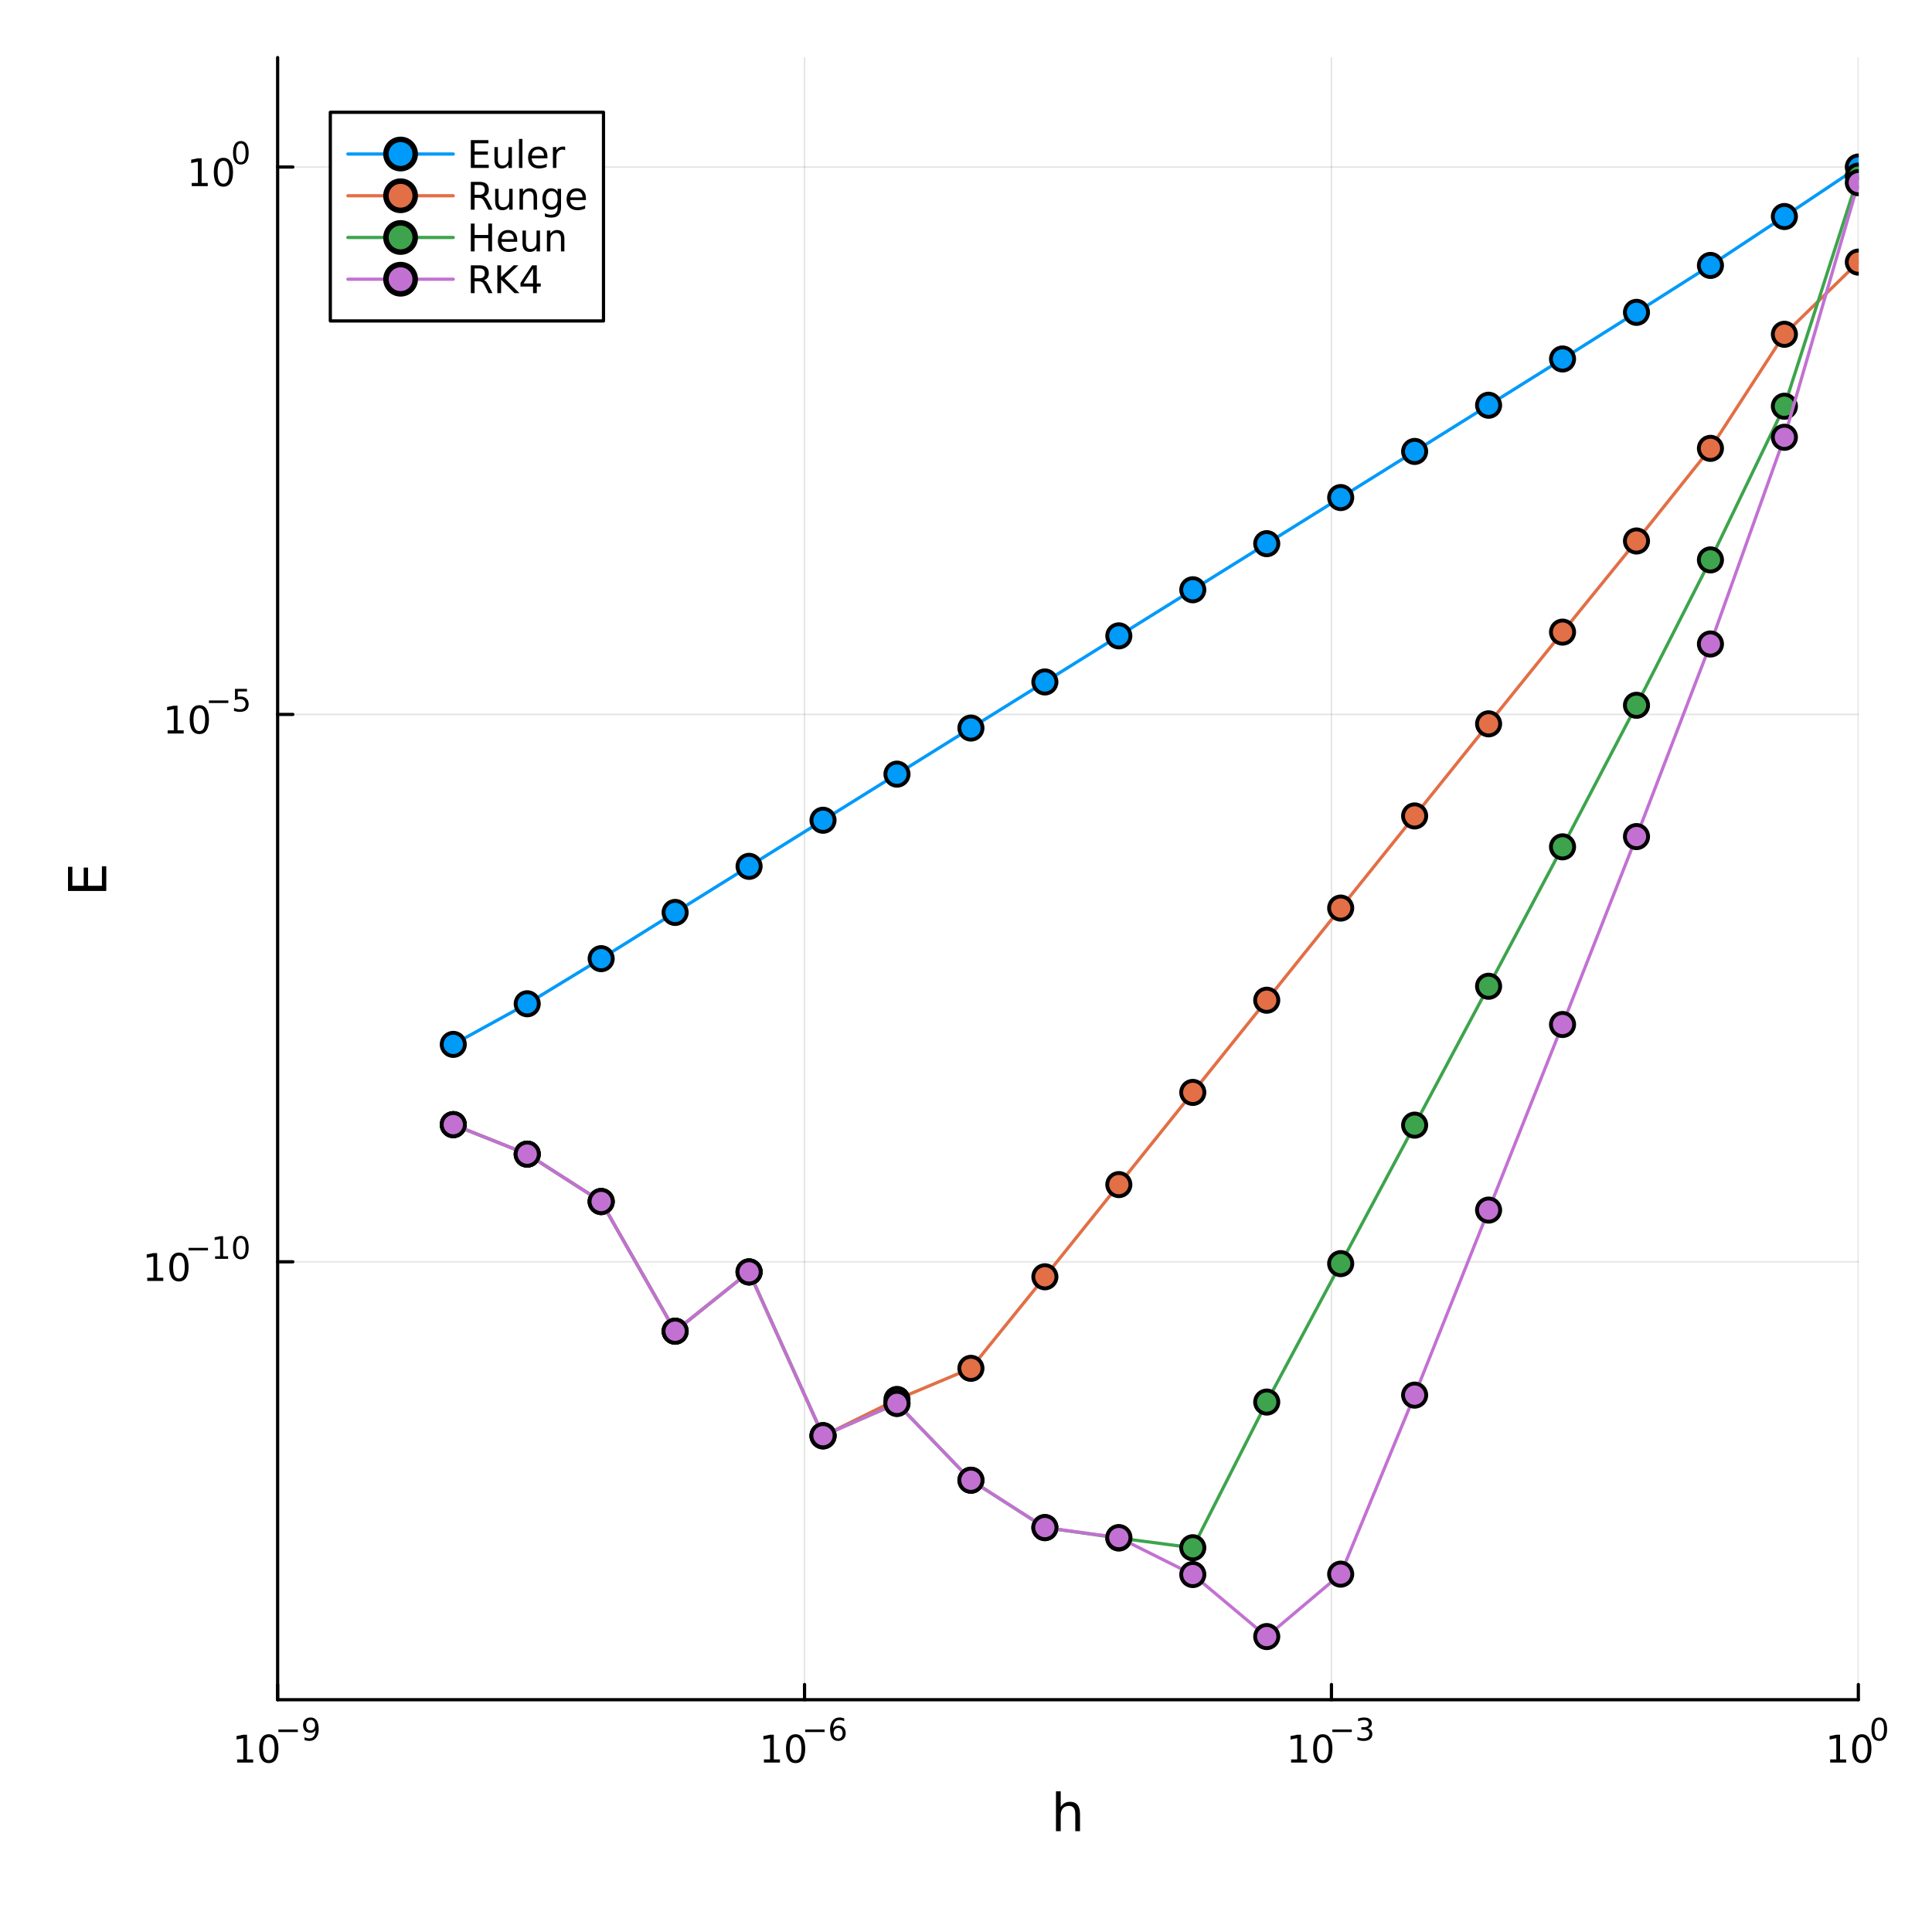 <?xml version="1.0" encoding="utf-8"?>
<svg xmlns="http://www.w3.org/2000/svg" xmlns:xlink="http://www.w3.org/1999/xlink" width="600" height="600" viewBox="0 0 2400 2400">
<rect x="0" y="0" width="2400" height="2400" fill="#333333" stroke="none"/>
<defs>
  <clipPath id="clip570">
    <rect x="0" y="0" width="2400" height="2400"/>
  </clipPath>
</defs>
<path clip-path="url(#clip570)" d="M0 2400 L2400 2400 L2400 0 L0 0  Z" fill="#ffffff" fill-rule="evenodd" fill-opacity="1"/>
<defs>
  <clipPath id="clip571">
    <rect x="480" y="239" width="1681" height="1681"/>
  </clipPath>
</defs>
<path clip-path="url(#clip570)" d="M344.887 2111.46 L2308.5 2111.46 L2308.5 71.496 L344.887 71.496  Z" fill="#ffffff" fill-rule="evenodd" fill-opacity="1"/>
<defs>
  <clipPath id="clip572">
    <rect x="344" y="71" width="1965" height="2041"/>
  </clipPath>
</defs>
<polyline clip-path="url(#clip572)" style="stroke:#000000; stroke-linecap:round; stroke-linejoin:round; stroke-width:2; stroke-opacity:0.1; fill:none" points="344.887,2111.46 344.887,71.496 "/>
<polyline clip-path="url(#clip572)" style="stroke:#000000; stroke-linecap:round; stroke-linejoin:round; stroke-width:2; stroke-opacity:0.1; fill:none" points="999.426,2111.46 999.426,71.496 "/>
<polyline clip-path="url(#clip572)" style="stroke:#000000; stroke-linecap:round; stroke-linejoin:round; stroke-width:2; stroke-opacity:0.1; fill:none" points="1653.97,2111.46 1653.97,71.496 "/>
<polyline clip-path="url(#clip572)" style="stroke:#000000; stroke-linecap:round; stroke-linejoin:round; stroke-width:2; stroke-opacity:0.1; fill:none" points="2308.5,2111.46 2308.5,71.496 "/>
<polyline clip-path="url(#clip572)" style="stroke:#000000; stroke-linecap:round; stroke-linejoin:round; stroke-width:2; stroke-opacity:0.1; fill:none" points="344.887,1567.47 2308.5,1567.47 "/>
<polyline clip-path="url(#clip572)" style="stroke:#000000; stroke-linecap:round; stroke-linejoin:round; stroke-width:2; stroke-opacity:0.1; fill:none" points="344.887,887.483 2308.5,887.483 "/>
<polyline clip-path="url(#clip572)" style="stroke:#000000; stroke-linecap:round; stroke-linejoin:round; stroke-width:2; stroke-opacity:0.1; fill:none" points="344.887,207.494 2308.5,207.494 "/>
<polyline clip-path="url(#clip570)" style="stroke:#000000; stroke-linecap:round; stroke-linejoin:round; stroke-width:4; stroke-opacity:1; fill:none" points="344.887,2111.46 2308.5,2111.46 "/>
<polyline clip-path="url(#clip570)" style="stroke:#000000; stroke-linecap:round; stroke-linejoin:round; stroke-width:4; stroke-opacity:1; fill:none" points="344.887,2111.46 344.887,2092.57 "/>
<polyline clip-path="url(#clip570)" style="stroke:#000000; stroke-linecap:round; stroke-linejoin:round; stroke-width:4; stroke-opacity:1; fill:none" points="999.426,2111.46 999.426,2092.57 "/>
<polyline clip-path="url(#clip570)" style="stroke:#000000; stroke-linecap:round; stroke-linejoin:round; stroke-width:4; stroke-opacity:1; fill:none" points="1653.97,2111.46 1653.97,2092.57 "/>
<polyline clip-path="url(#clip570)" style="stroke:#000000; stroke-linecap:round; stroke-linejoin:round; stroke-width:4; stroke-opacity:1; fill:none" points="2308.5,2111.46 2308.5,2092.57 "/>
<path clip-path="url(#clip570)" d="M294.58 2185.59 L302.218 2185.59 L302.218 2159.22 L293.908 2160.89 L293.908 2156.63 L302.172 2154.96 L306.848 2154.96 L306.848 2185.59 L314.487 2185.59 L314.487 2189.52 L294.58 2189.52 L294.58 2185.59 Z" fill="#000000" fill-rule="nonzero" fill-opacity="1" /><path clip-path="url(#clip570)" d="M333.931 2158.04 Q330.32 2158.04 328.491 2161.61 Q326.686 2165.15 326.686 2172.28 Q326.686 2179.38 328.491 2182.95 Q330.32 2186.49 333.931 2186.49 Q337.565 2186.49 339.371 2182.95 Q341.2 2179.38 341.2 2172.28 Q341.2 2165.15 339.371 2161.61 Q337.565 2158.04 333.931 2158.04 M333.931 2154.34 Q339.741 2154.34 342.797 2158.94 Q345.876 2163.53 345.876 2172.28 Q345.876 2181 342.797 2185.61 Q339.741 2190.19 333.931 2190.19 Q328.121 2190.19 325.042 2185.61 Q321.987 2181 321.987 2172.28 Q321.987 2163.53 325.042 2158.94 Q328.121 2154.34 333.931 2154.34 Z" fill="#000000" fill-rule="nonzero" fill-opacity="1" /><path clip-path="url(#clip570)" d="M345.876 2148.44 L369.987 2148.44 L369.987 2151.64 L345.876 2151.64 L345.876 2148.44 Z" fill="#000000" fill-rule="nonzero" fill-opacity="1" /><path clip-path="url(#clip570)" d="M378.3 2161.53 L378.3 2158.07 Q379.73 2158.75 381.197 2159.1 Q382.664 2159.46 384.074 2159.46 Q387.836 2159.46 389.811 2156.94 Q391.804 2154.4 392.086 2149.25 Q390.995 2150.87 389.322 2151.73 Q387.648 2152.6 385.616 2152.6 Q381.403 2152.6 378.94 2150.06 Q376.495 2147.5 376.495 2143.08 Q376.495 2138.75 379.053 2136.14 Q381.61 2133.52 385.861 2133.52 Q390.732 2133.52 393.29 2137.27 Q395.867 2140.99 395.867 2148.1 Q395.867 2154.74 392.707 2158.71 Q389.566 2162.66 384.243 2162.66 Q382.814 2162.66 381.347 2162.38 Q379.88 2162.09 378.3 2161.53 M385.861 2149.62 Q388.419 2149.62 389.905 2147.88 Q391.409 2146.13 391.409 2143.08 Q391.409 2140.05 389.905 2138.3 Q388.419 2136.53 385.861 2136.53 Q383.303 2136.53 381.798 2138.3 Q380.313 2140.05 380.313 2143.08 Q380.313 2146.13 381.798 2147.88 Q383.303 2149.62 385.861 2149.62 Z" fill="#000000" fill-rule="nonzero" fill-opacity="1" /><path clip-path="url(#clip570)" d="M948.977 2185.59 L956.616 2185.59 L956.616 2159.22 L948.306 2160.89 L948.306 2156.63 L956.57 2154.96 L961.246 2154.96 L961.246 2185.59 L968.885 2185.59 L968.885 2189.52 L948.977 2189.52 L948.977 2185.59 Z" fill="#000000" fill-rule="nonzero" fill-opacity="1" /><path clip-path="url(#clip570)" d="M988.329 2158.04 Q984.718 2158.04 982.889 2161.61 Q981.084 2165.15 981.084 2172.28 Q981.084 2179.38 982.889 2182.95 Q984.718 2186.49 988.329 2186.49 Q991.963 2186.49 993.769 2182.95 Q995.597 2179.38 995.597 2172.28 Q995.597 2165.15 993.769 2161.61 Q991.963 2158.04 988.329 2158.04 M988.329 2154.34 Q994.139 2154.34 997.195 2158.94 Q1000.27 2163.53 1000.27 2172.28 Q1000.27 2181 997.195 2185.61 Q994.139 2190.19 988.329 2190.19 Q982.519 2190.19 979.44 2185.61 Q976.385 2181 976.385 2172.28 Q976.385 2163.53 979.44 2158.94 Q982.519 2154.34 988.329 2154.34 Z" fill="#000000" fill-rule="nonzero" fill-opacity="1" /><path clip-path="url(#clip570)" d="M1000.27 2148.44 L1024.38 2148.44 L1024.38 2151.64 L1000.27 2151.64 L1000.27 2148.44 Z" fill="#000000" fill-rule="nonzero" fill-opacity="1" /><path clip-path="url(#clip570)" d="M1041.18 2146.56 Q1038.62 2146.56 1037.12 2148.31 Q1035.63 2150.06 1035.63 2153.1 Q1035.63 2156.13 1037.12 2157.9 Q1038.62 2159.65 1041.18 2159.65 Q1043.74 2159.65 1045.22 2157.9 Q1046.73 2156.13 1046.73 2153.1 Q1046.73 2150.06 1045.22 2148.31 Q1043.74 2146.56 1041.18 2146.56 M1048.72 2134.65 L1048.72 2138.11 Q1047.29 2137.44 1045.83 2137.08 Q1044.38 2136.72 1042.95 2136.72 Q1039.19 2136.72 1037.19 2139.26 Q1035.22 2141.8 1034.94 2146.93 Q1036.05 2145.3 1037.72 2144.43 Q1039.39 2143.55 1041.41 2143.55 Q1045.64 2143.55 1048.08 2146.13 Q1050.55 2148.68 1050.55 2153.1 Q1050.55 2157.43 1047.99 2160.04 Q1045.43 2162.66 1041.18 2162.66 Q1036.31 2162.66 1033.73 2158.93 Q1031.16 2155.19 1031.16 2148.1 Q1031.16 2141.44 1034.32 2137.49 Q1037.48 2133.52 1042.8 2133.52 Q1044.23 2133.52 1045.68 2133.81 Q1047.14 2134.09 1048.72 2134.65 Z" fill="#000000" fill-rule="nonzero" fill-opacity="1" /><path clip-path="url(#clip570)" d="M1603.85 2185.59 L1611.48 2185.59 L1611.48 2159.22 L1603.17 2160.89 L1603.17 2156.63 L1611.44 2154.96 L1616.11 2154.96 L1616.11 2185.59 L1623.75 2185.59 L1623.75 2189.52 L1603.85 2189.52 L1603.85 2185.59 Z" fill="#000000" fill-rule="nonzero" fill-opacity="1" /><path clip-path="url(#clip570)" d="M1643.2 2158.04 Q1639.59 2158.04 1637.76 2161.61 Q1635.95 2165.15 1635.95 2172.28 Q1635.95 2179.38 1637.76 2182.95 Q1639.59 2186.49 1643.2 2186.49 Q1646.83 2186.49 1648.64 2182.95 Q1650.47 2179.38 1650.47 2172.28 Q1650.47 2165.15 1648.64 2161.61 Q1646.83 2158.04 1643.2 2158.04 M1643.2 2154.34 Q1649.01 2154.34 1652.06 2158.94 Q1655.14 2163.53 1655.14 2172.28 Q1655.14 2181 1652.06 2185.61 Q1649.01 2190.19 1643.2 2190.19 Q1637.39 2190.19 1634.31 2185.61 Q1631.25 2181 1631.25 2172.28 Q1631.25 2163.53 1634.31 2158.94 Q1637.39 2154.34 1643.2 2154.34 Z" fill="#000000" fill-rule="nonzero" fill-opacity="1" /><path clip-path="url(#clip570)" d="M1655.14 2148.44 L1679.25 2148.44 L1679.25 2151.64 L1655.14 2151.64 L1655.14 2148.44 Z" fill="#000000" fill-rule="nonzero" fill-opacity="1" /><path clip-path="url(#clip570)" d="M1698.96 2146.97 Q1701.69 2147.56 1703.21 2149.4 Q1704.76 2151.24 1704.76 2153.95 Q1704.76 2158.11 1701.9 2160.38 Q1699.04 2162.66 1693.77 2162.66 Q1692 2162.66 1690.12 2162.3 Q1688.26 2161.96 1686.27 2161.27 L1686.27 2157.6 Q1687.85 2158.52 1689.73 2158.99 Q1691.61 2159.46 1693.66 2159.46 Q1697.23 2159.46 1699.1 2158.05 Q1700.98 2156.64 1700.98 2153.95 Q1700.98 2151.47 1699.23 2150.08 Q1697.5 2148.67 1694.39 2148.67 L1691.12 2148.67 L1691.12 2145.54 L1694.54 2145.54 Q1697.35 2145.54 1698.83 2144.43 Q1700.32 2143.3 1700.32 2141.2 Q1700.32 2139.04 1698.78 2137.89 Q1697.25 2136.72 1694.39 2136.72 Q1692.83 2136.72 1691.05 2137.06 Q1689.26 2137.4 1687.11 2138.11 L1687.11 2134.73 Q1689.28 2134.13 1691.16 2133.83 Q1693.06 2133.52 1694.73 2133.52 Q1699.06 2133.52 1701.58 2135.5 Q1704.1 2137.46 1704.1 2140.8 Q1704.1 2143.14 1702.76 2144.75 Q1701.43 2146.35 1698.96 2146.97 Z" fill="#000000" fill-rule="nonzero" fill-opacity="1" /><path clip-path="url(#clip570)" d="M2273.49 2185.59 L2281.13 2185.59 L2281.13 2159.22 L2272.82 2160.89 L2272.82 2156.63 L2281.08 2154.96 L2285.76 2154.96 L2285.76 2185.59 L2293.39 2185.59 L2293.39 2189.52 L2273.49 2189.52 L2273.49 2185.59 Z" fill="#000000" fill-rule="nonzero" fill-opacity="1" /><path clip-path="url(#clip570)" d="M2312.84 2158.04 Q2309.23 2158.04 2307.4 2161.61 Q2305.59 2165.15 2305.59 2172.28 Q2305.59 2179.38 2307.4 2182.95 Q2309.23 2186.49 2312.84 2186.49 Q2316.47 2186.49 2318.28 2182.95 Q2320.11 2179.38 2320.11 2172.28 Q2320.11 2165.15 2318.28 2161.61 Q2316.47 2158.04 2312.84 2158.04 M2312.84 2154.34 Q2318.65 2154.34 2321.7 2158.94 Q2324.78 2163.53 2324.78 2172.28 Q2324.78 2181 2321.7 2185.61 Q2318.65 2190.19 2312.84 2190.19 Q2307.03 2190.19 2303.95 2185.61 Q2300.89 2181 2300.89 2172.28 Q2300.89 2163.53 2303.95 2158.94 Q2307.03 2154.34 2312.84 2154.34 Z" fill="#000000" fill-rule="nonzero" fill-opacity="1" /><path clip-path="url(#clip570)" d="M2334.49 2136.53 Q2331.55 2136.53 2330.07 2139.43 Q2328.6 2142.31 2328.6 2148.1 Q2328.6 2153.87 2330.07 2156.77 Q2331.55 2159.65 2334.49 2159.65 Q2337.44 2159.65 2338.91 2156.77 Q2340.39 2153.87 2340.39 2148.1 Q2340.39 2142.31 2338.91 2139.43 Q2337.44 2136.53 2334.49 2136.53 M2334.49 2133.52 Q2339.21 2133.52 2341.69 2137.27 Q2344.19 2140.99 2344.19 2148.1 Q2344.19 2155.19 2341.69 2158.93 Q2339.21 2162.66 2334.49 2162.66 Q2329.77 2162.66 2327.27 2158.93 Q2324.78 2155.19 2324.78 2148.1 Q2324.78 2140.99 2327.27 2137.27 Q2329.77 2133.52 2334.49 2133.52 Z" fill="#000000" fill-rule="nonzero" fill-opacity="1" /><path clip-path="url(#clip570)" d="M1341.62 2253.24 L1341.62 2274.75 L1335.77 2274.75 L1335.77 2253.43 Q1335.77 2248.37 1333.79 2245.85 Q1331.82 2243.34 1327.87 2243.34 Q1323.13 2243.34 1320.39 2246.36 Q1317.66 2249.38 1317.66 2254.6 L1317.66 2274.75 L1311.77 2274.75 L1311.77 2225.23 L1317.66 2225.23 L1317.66 2244.64 Q1319.76 2241.43 1322.59 2239.84 Q1325.45 2238.24 1329.18 2238.24 Q1335.32 2238.24 1338.47 2242.06 Q1341.62 2245.85 1341.62 2253.24 Z" fill="#000000" fill-rule="nonzero" fill-opacity="1" /><polyline clip-path="url(#clip570)" style="stroke:#000000; stroke-linecap:round; stroke-linejoin:round; stroke-width:4; stroke-opacity:1; fill:none" points="344.887,2111.46 344.887,71.496 "/>
<polyline clip-path="url(#clip570)" style="stroke:#000000; stroke-linecap:round; stroke-linejoin:round; stroke-width:4; stroke-opacity:1; fill:none" points="344.887,1567.47 363.785,1567.47 "/>
<polyline clip-path="url(#clip570)" style="stroke:#000000; stroke-linecap:round; stroke-linejoin:round; stroke-width:4; stroke-opacity:1; fill:none" points="344.887,887.483 363.785,887.483 "/>
<polyline clip-path="url(#clip570)" style="stroke:#000000; stroke-linecap:round; stroke-linejoin:round; stroke-width:4; stroke-opacity:1; fill:none" points="344.887,207.494 363.785,207.494 "/>
<path clip-path="url(#clip570)" d="M182.943 1587.26 L190.582 1587.26 L190.582 1560.9 L182.272 1562.57 L182.272 1558.31 L190.536 1556.64 L195.212 1556.64 L195.212 1587.26 L202.851 1587.26 L202.851 1591.2 L182.943 1591.2 L182.943 1587.26 Z" fill="#000000" fill-rule="nonzero" fill-opacity="1" /><path clip-path="url(#clip570)" d="M222.295 1559.72 Q218.684 1559.72 216.855 1563.28 Q215.05 1566.82 215.05 1573.95 Q215.05 1581.06 216.855 1584.63 Q218.684 1588.17 222.295 1588.17 Q225.929 1588.17 227.735 1584.63 Q229.564 1581.06 229.564 1573.95 Q229.564 1566.82 227.735 1563.28 Q225.929 1559.72 222.295 1559.72 M222.295 1556.01 Q228.105 1556.01 231.161 1560.62 Q234.239 1565.2 234.239 1573.95 Q234.239 1582.68 231.161 1587.29 Q228.105 1591.87 222.295 1591.87 Q216.485 1591.87 213.406 1587.29 Q210.351 1582.68 210.351 1573.95 Q210.351 1565.2 213.406 1560.62 Q216.485 1556.01 222.295 1556.01 Z" fill="#000000" fill-rule="nonzero" fill-opacity="1" /><path clip-path="url(#clip570)" d="M234.239 1550.12 L258.351 1550.12 L258.351 1553.31 L234.239 1553.31 L234.239 1550.12 Z" fill="#000000" fill-rule="nonzero" fill-opacity="1" /><path clip-path="url(#clip570)" d="M267.209 1560.59 L273.416 1560.59 L273.416 1539.17 L266.664 1540.52 L266.664 1537.06 L273.378 1535.71 L277.178 1535.71 L277.178 1560.59 L283.384 1560.59 L283.384 1563.79 L267.209 1563.79 L267.209 1560.59 Z" fill="#000000" fill-rule="nonzero" fill-opacity="1" /><path clip-path="url(#clip570)" d="M299.183 1538.21 Q296.249 1538.21 294.763 1541.11 Q293.296 1543.98 293.296 1549.78 Q293.296 1555.55 294.763 1558.45 Q296.249 1561.33 299.183 1561.33 Q302.135 1561.33 303.602 1558.45 Q305.088 1555.55 305.088 1549.78 Q305.088 1543.98 303.602 1541.11 Q302.135 1538.21 299.183 1538.21 M299.183 1535.2 Q303.903 1535.2 306.386 1538.94 Q308.887 1542.67 308.887 1549.78 Q308.887 1556.87 306.386 1560.61 Q303.903 1564.33 299.183 1564.33 Q294.462 1564.33 291.96 1560.61 Q289.478 1556.87 289.478 1549.78 Q289.478 1542.67 291.96 1538.94 Q294.462 1535.2 299.183 1535.2 Z" fill="#000000" fill-rule="nonzero" fill-opacity="1" /><path clip-path="url(#clip570)" d="M208.259 907.275 L215.898 907.275 L215.898 880.91 L207.587 882.576 L207.587 878.317 L215.851 876.65 L220.527 876.65 L220.527 907.275 L228.166 907.275 L228.166 911.21 L208.259 911.21 L208.259 907.275 Z" fill="#000000" fill-rule="nonzero" fill-opacity="1" /><path clip-path="url(#clip570)" d="M247.61 879.729 Q243.999 879.729 242.171 883.294 Q240.365 886.836 240.365 893.965 Q240.365 901.072 242.171 904.636 Q243.999 908.178 247.61 908.178 Q251.245 908.178 253.05 904.636 Q254.879 901.072 254.879 893.965 Q254.879 886.836 253.05 883.294 Q251.245 879.729 247.61 879.729 M247.61 876.025 Q253.42 876.025 256.476 880.632 Q259.555 885.215 259.555 893.965 Q259.555 902.692 256.476 907.298 Q253.42 911.882 247.61 911.882 Q241.8 911.882 238.721 907.298 Q235.666 902.692 235.666 893.965 Q235.666 885.215 238.721 880.632 Q241.8 876.025 247.61 876.025 Z" fill="#000000" fill-rule="nonzero" fill-opacity="1" /><path clip-path="url(#clip570)" d="M259.555 870.127 L283.666 870.127 L283.666 873.324 L259.555 873.324 L259.555 870.127 Z" fill="#000000" fill-rule="nonzero" fill-opacity="1" /><path clip-path="url(#clip570)" d="M291.904 855.72 L306.819 855.72 L306.819 858.917 L295.383 858.917 L295.383 865.801 Q296.211 865.519 297.039 865.387 Q297.866 865.237 298.694 865.237 Q303.396 865.237 306.142 867.813 Q308.887 870.39 308.887 874.791 Q308.887 879.324 306.066 881.844 Q303.245 884.345 298.111 884.345 Q296.343 884.345 294.5 884.045 Q292.675 883.744 290.719 883.142 L290.719 879.324 Q292.412 880.245 294.217 880.697 Q296.023 881.148 298.035 881.148 Q301.289 881.148 303.189 879.437 Q305.088 877.725 305.088 874.791 Q305.088 871.857 303.189 870.146 Q301.289 868.434 298.035 868.434 Q296.512 868.434 294.989 868.773 Q293.484 869.111 291.904 869.826 L291.904 855.72 Z" fill="#000000" fill-rule="nonzero" fill-opacity="1" /><path clip-path="url(#clip570)" d="M238.182 227.286 L245.821 227.286 L245.821 200.921 L237.511 202.587 L237.511 198.328 L245.774 196.661 L250.45 196.661 L250.45 227.286 L258.089 227.286 L258.089 231.221 L238.182 231.221 L238.182 227.286 Z" fill="#000000" fill-rule="nonzero" fill-opacity="1" /><path clip-path="url(#clip570)" d="M277.533 199.74 Q273.922 199.74 272.094 203.305 Q270.288 206.847 270.288 213.976 Q270.288 221.083 272.094 224.647 Q273.922 228.189 277.533 228.189 Q281.168 228.189 282.973 224.647 Q284.802 221.083 284.802 213.976 Q284.802 206.847 282.973 203.305 Q281.168 199.74 277.533 199.74 M277.533 196.036 Q283.344 196.036 286.399 200.643 Q289.478 205.226 289.478 213.976 Q289.478 222.703 286.399 227.309 Q283.344 231.893 277.533 231.893 Q271.723 231.893 268.645 227.309 Q265.589 222.703 265.589 213.976 Q265.589 205.226 268.645 200.643 Q271.723 196.036 277.533 196.036 Z" fill="#000000" fill-rule="nonzero" fill-opacity="1" /><path clip-path="url(#clip570)" d="M299.183 178.232 Q296.249 178.232 294.763 181.129 Q293.296 184.006 293.296 189.799 Q293.296 195.573 294.763 198.47 Q296.249 201.347 299.183 201.347 Q302.135 201.347 303.602 198.47 Q305.088 195.573 305.088 189.799 Q305.088 184.006 303.602 181.129 Q302.135 178.232 299.183 178.232 M299.183 175.223 Q303.903 175.223 306.386 178.966 Q308.887 182.69 308.887 189.799 Q308.887 196.89 306.386 200.633 Q303.903 204.356 299.183 204.356 Q294.462 204.356 291.96 200.633 Q289.478 196.89 289.478 189.799 Q289.478 182.69 291.96 178.966 Q294.462 175.223 299.183 175.223 Z" fill="#000000" fill-rule="nonzero" fill-opacity="1" /><path clip-path="url(#clip570)" d="M84.496 1106.79 L84.496 1076.74 L89.907 1076.74 L89.907 1100.36 L103.975 1100.36 L103.975 1077.73 L109.386 1077.73 L109.386 1100.36 L126.605 1100.36 L126.605 1076.17 L132.016 1076.17 L132.016 1106.79 L84.496 1106.79 Z" fill="#000000" fill-rule="nonzero" fill-opacity="1" /><polyline clip-path="url(#clip572)" style="stroke:#009af9; stroke-linecap:round; stroke-linejoin:round; stroke-width:4; stroke-opacity:1; fill:none" points="563.067,1297.37 654.932,1246.92 746.797,1190.88 838.662,1133.47 930.527,1076.2 1022.39,1018.94 1114.26,961.68 1206.12,904.418 1297.99,847.156 1389.85,789.892 1481.72,732.627 1573.58,675.36 1665.45,618.094 1757.31,560.791 1849.18,503.389 1941.04,445.943 2032.91,388.023 2124.77,329.725 2216.64,268.977 2308.5,207.494 "/>
<circle clip-path="url(#clip572)" cx="563.067" cy="1297.37" r="14.4" fill="#009af9" fill-rule="evenodd" fill-opacity="1" stroke="#000000" stroke-opacity="1" stroke-width="4.8"/>
<circle clip-path="url(#clip572)" cx="654.932" cy="1246.92" r="14.4" fill="#009af9" fill-rule="evenodd" fill-opacity="1" stroke="#000000" stroke-opacity="1" stroke-width="4.8"/>
<circle clip-path="url(#clip572)" cx="746.797" cy="1190.88" r="14.4" fill="#009af9" fill-rule="evenodd" fill-opacity="1" stroke="#000000" stroke-opacity="1" stroke-width="4.8"/>
<circle clip-path="url(#clip572)" cx="838.662" cy="1133.47" r="14.4" fill="#009af9" fill-rule="evenodd" fill-opacity="1" stroke="#000000" stroke-opacity="1" stroke-width="4.8"/>
<circle clip-path="url(#clip572)" cx="930.527" cy="1076.2" r="14.4" fill="#009af9" fill-rule="evenodd" fill-opacity="1" stroke="#000000" stroke-opacity="1" stroke-width="4.8"/>
<circle clip-path="url(#clip572)" cx="1022.39" cy="1018.94" r="14.4" fill="#009af9" fill-rule="evenodd" fill-opacity="1" stroke="#000000" stroke-opacity="1" stroke-width="4.8"/>
<circle clip-path="url(#clip572)" cx="1114.26" cy="961.68" r="14.4" fill="#009af9" fill-rule="evenodd" fill-opacity="1" stroke="#000000" stroke-opacity="1" stroke-width="4.8"/>
<circle clip-path="url(#clip572)" cx="1206.12" cy="904.418" r="14.4" fill="#009af9" fill-rule="evenodd" fill-opacity="1" stroke="#000000" stroke-opacity="1" stroke-width="4.8"/>
<circle clip-path="url(#clip572)" cx="1297.99" cy="847.156" r="14.4" fill="#009af9" fill-rule="evenodd" fill-opacity="1" stroke="#000000" stroke-opacity="1" stroke-width="4.8"/>
<circle clip-path="url(#clip572)" cx="1389.85" cy="789.892" r="14.4" fill="#009af9" fill-rule="evenodd" fill-opacity="1" stroke="#000000" stroke-opacity="1" stroke-width="4.8"/>
<circle clip-path="url(#clip572)" cx="1481.72" cy="732.627" r="14.4" fill="#009af9" fill-rule="evenodd" fill-opacity="1" stroke="#000000" stroke-opacity="1" stroke-width="4.8"/>
<circle clip-path="url(#clip572)" cx="1573.58" cy="675.36" r="14.4" fill="#009af9" fill-rule="evenodd" fill-opacity="1" stroke="#000000" stroke-opacity="1" stroke-width="4.8"/>
<circle clip-path="url(#clip572)" cx="1665.45" cy="618.094" r="14.4" fill="#009af9" fill-rule="evenodd" fill-opacity="1" stroke="#000000" stroke-opacity="1" stroke-width="4.8"/>
<circle clip-path="url(#clip572)" cx="1757.31" cy="560.791" r="14.4" fill="#009af9" fill-rule="evenodd" fill-opacity="1" stroke="#000000" stroke-opacity="1" stroke-width="4.8"/>
<circle clip-path="url(#clip572)" cx="1849.18" cy="503.389" r="14.4" fill="#009af9" fill-rule="evenodd" fill-opacity="1" stroke="#000000" stroke-opacity="1" stroke-width="4.8"/>
<circle clip-path="url(#clip572)" cx="1941.04" cy="445.943" r="14.4" fill="#009af9" fill-rule="evenodd" fill-opacity="1" stroke="#000000" stroke-opacity="1" stroke-width="4.8"/>
<circle clip-path="url(#clip572)" cx="2032.91" cy="388.023" r="14.4" fill="#009af9" fill-rule="evenodd" fill-opacity="1" stroke="#000000" stroke-opacity="1" stroke-width="4.8"/>
<circle clip-path="url(#clip572)" cx="2124.77" cy="329.725" r="14.4" fill="#009af9" fill-rule="evenodd" fill-opacity="1" stroke="#000000" stroke-opacity="1" stroke-width="4.8"/>
<circle clip-path="url(#clip572)" cx="2216.64" cy="268.977" r="14.4" fill="#009af9" fill-rule="evenodd" fill-opacity="1" stroke="#000000" stroke-opacity="1" stroke-width="4.8"/>
<circle clip-path="url(#clip572)" cx="2308.5" cy="207.494" r="14.4" fill="#009af9" fill-rule="evenodd" fill-opacity="1" stroke="#000000" stroke-opacity="1" stroke-width="4.8"/>
<polyline clip-path="url(#clip572)" style="stroke:#e26f46; stroke-linecap:round; stroke-linejoin:round; stroke-width:4; stroke-opacity:1; fill:none" points="563.067,1397.07 654.932,1433.71 746.797,1492.6 838.662,1653.66 930.527,1580.02 1022.39,1783.82 1114.26,1738.42 1206.12,1699.8 1297.99,1586.08 1389.85,1471.56 1481.72,1357.04 1573.58,1242.52 1665.45,1128.05 1757.31,1013.59 1849.18,899.166 1941.04,785.245 2032.91,672.042 2124.77,556.971 2216.64,415.254 2308.5,325.62 "/>
<circle clip-path="url(#clip572)" cx="563.067" cy="1397.07" r="14.4" fill="#e26f46" fill-rule="evenodd" fill-opacity="1" stroke="#000000" stroke-opacity="1" stroke-width="4.8"/>
<circle clip-path="url(#clip572)" cx="654.932" cy="1433.71" r="14.4" fill="#e26f46" fill-rule="evenodd" fill-opacity="1" stroke="#000000" stroke-opacity="1" stroke-width="4.8"/>
<circle clip-path="url(#clip572)" cx="746.797" cy="1492.6" r="14.4" fill="#e26f46" fill-rule="evenodd" fill-opacity="1" stroke="#000000" stroke-opacity="1" stroke-width="4.8"/>
<circle clip-path="url(#clip572)" cx="838.662" cy="1653.66" r="14.4" fill="#e26f46" fill-rule="evenodd" fill-opacity="1" stroke="#000000" stroke-opacity="1" stroke-width="4.8"/>
<circle clip-path="url(#clip572)" cx="930.527" cy="1580.02" r="14.4" fill="#e26f46" fill-rule="evenodd" fill-opacity="1" stroke="#000000" stroke-opacity="1" stroke-width="4.8"/>
<circle clip-path="url(#clip572)" cx="1022.39" cy="1783.82" r="14.4" fill="#e26f46" fill-rule="evenodd" fill-opacity="1" stroke="#000000" stroke-opacity="1" stroke-width="4.8"/>
<circle clip-path="url(#clip572)" cx="1114.26" cy="1738.42" r="14.4" fill="#e26f46" fill-rule="evenodd" fill-opacity="1" stroke="#000000" stroke-opacity="1" stroke-width="4.8"/>
<circle clip-path="url(#clip572)" cx="1206.12" cy="1699.8" r="14.4" fill="#e26f46" fill-rule="evenodd" fill-opacity="1" stroke="#000000" stroke-opacity="1" stroke-width="4.8"/>
<circle clip-path="url(#clip572)" cx="1297.99" cy="1586.08" r="14.4" fill="#e26f46" fill-rule="evenodd" fill-opacity="1" stroke="#000000" stroke-opacity="1" stroke-width="4.8"/>
<circle clip-path="url(#clip572)" cx="1389.85" cy="1471.56" r="14.4" fill="#e26f46" fill-rule="evenodd" fill-opacity="1" stroke="#000000" stroke-opacity="1" stroke-width="4.8"/>
<circle clip-path="url(#clip572)" cx="1481.72" cy="1357.04" r="14.4" fill="#e26f46" fill-rule="evenodd" fill-opacity="1" stroke="#000000" stroke-opacity="1" stroke-width="4.8"/>
<circle clip-path="url(#clip572)" cx="1573.58" cy="1242.52" r="14.4" fill="#e26f46" fill-rule="evenodd" fill-opacity="1" stroke="#000000" stroke-opacity="1" stroke-width="4.8"/>
<circle clip-path="url(#clip572)" cx="1665.45" cy="1128.05" r="14.4" fill="#e26f46" fill-rule="evenodd" fill-opacity="1" stroke="#000000" stroke-opacity="1" stroke-width="4.8"/>
<circle clip-path="url(#clip572)" cx="1757.31" cy="1013.59" r="14.4" fill="#e26f46" fill-rule="evenodd" fill-opacity="1" stroke="#000000" stroke-opacity="1" stroke-width="4.8"/>
<circle clip-path="url(#clip572)" cx="1849.18" cy="899.166" r="14.4" fill="#e26f46" fill-rule="evenodd" fill-opacity="1" stroke="#000000" stroke-opacity="1" stroke-width="4.8"/>
<circle clip-path="url(#clip572)" cx="1941.04" cy="785.245" r="14.4" fill="#e26f46" fill-rule="evenodd" fill-opacity="1" stroke="#000000" stroke-opacity="1" stroke-width="4.8"/>
<circle clip-path="url(#clip572)" cx="2032.91" cy="672.042" r="14.4" fill="#e26f46" fill-rule="evenodd" fill-opacity="1" stroke="#000000" stroke-opacity="1" stroke-width="4.8"/>
<circle clip-path="url(#clip572)" cx="2124.77" cy="556.971" r="14.4" fill="#e26f46" fill-rule="evenodd" fill-opacity="1" stroke="#000000" stroke-opacity="1" stroke-width="4.8"/>
<circle clip-path="url(#clip572)" cx="2216.64" cy="415.254" r="14.4" fill="#e26f46" fill-rule="evenodd" fill-opacity="1" stroke="#000000" stroke-opacity="1" stroke-width="4.8"/>
<circle clip-path="url(#clip572)" cx="2308.5" cy="325.62" r="14.4" fill="#e26f46" fill-rule="evenodd" fill-opacity="1" stroke="#000000" stroke-opacity="1" stroke-width="4.8"/>
<polyline clip-path="url(#clip572)" style="stroke:#3da44d; stroke-linecap:round; stroke-linejoin:round; stroke-width:4; stroke-opacity:1; fill:none" points="563.067,1397.07 654.932,1433.71 746.797,1492.6 838.662,1653.66 930.527,1580.02 1022.39,1783.45 1114.26,1743.34 1206.12,1838.79 1297.99,1897.72 1389.85,1910.59 1481.72,1922.67 1573.58,1741.69 1665.45,1569.72 1757.31,1397.69 1849.18,1225.17 1941.04,1051.98 2032.91,876.134 2124.77,695.526 2216.64,504.636 2308.5,218.818 "/>
<circle clip-path="url(#clip572)" cx="563.067" cy="1397.07" r="14.4" fill="#3da44d" fill-rule="evenodd" fill-opacity="1" stroke="#000000" stroke-opacity="1" stroke-width="4.8"/>
<circle clip-path="url(#clip572)" cx="654.932" cy="1433.71" r="14.4" fill="#3da44d" fill-rule="evenodd" fill-opacity="1" stroke="#000000" stroke-opacity="1" stroke-width="4.8"/>
<circle clip-path="url(#clip572)" cx="746.797" cy="1492.6" r="14.4" fill="#3da44d" fill-rule="evenodd" fill-opacity="1" stroke="#000000" stroke-opacity="1" stroke-width="4.8"/>
<circle clip-path="url(#clip572)" cx="838.662" cy="1653.66" r="14.4" fill="#3da44d" fill-rule="evenodd" fill-opacity="1" stroke="#000000" stroke-opacity="1" stroke-width="4.8"/>
<circle clip-path="url(#clip572)" cx="930.527" cy="1580.02" r="14.4" fill="#3da44d" fill-rule="evenodd" fill-opacity="1" stroke="#000000" stroke-opacity="1" stroke-width="4.8"/>
<circle clip-path="url(#clip572)" cx="1022.39" cy="1783.45" r="14.4" fill="#3da44d" fill-rule="evenodd" fill-opacity="1" stroke="#000000" stroke-opacity="1" stroke-width="4.8"/>
<circle clip-path="url(#clip572)" cx="1114.26" cy="1743.34" r="14.4" fill="#3da44d" fill-rule="evenodd" fill-opacity="1" stroke="#000000" stroke-opacity="1" stroke-width="4.8"/>
<circle clip-path="url(#clip572)" cx="1206.12" cy="1838.79" r="14.4" fill="#3da44d" fill-rule="evenodd" fill-opacity="1" stroke="#000000" stroke-opacity="1" stroke-width="4.8"/>
<circle clip-path="url(#clip572)" cx="1297.99" cy="1897.72" r="14.4" fill="#3da44d" fill-rule="evenodd" fill-opacity="1" stroke="#000000" stroke-opacity="1" stroke-width="4.8"/>
<circle clip-path="url(#clip572)" cx="1389.85" cy="1910.59" r="14.4" fill="#3da44d" fill-rule="evenodd" fill-opacity="1" stroke="#000000" stroke-opacity="1" stroke-width="4.8"/>
<circle clip-path="url(#clip572)" cx="1481.72" cy="1922.67" r="14.4" fill="#3da44d" fill-rule="evenodd" fill-opacity="1" stroke="#000000" stroke-opacity="1" stroke-width="4.8"/>
<circle clip-path="url(#clip572)" cx="1573.58" cy="1741.69" r="14.4" fill="#3da44d" fill-rule="evenodd" fill-opacity="1" stroke="#000000" stroke-opacity="1" stroke-width="4.8"/>
<circle clip-path="url(#clip572)" cx="1665.45" cy="1569.72" r="14.4" fill="#3da44d" fill-rule="evenodd" fill-opacity="1" stroke="#000000" stroke-opacity="1" stroke-width="4.8"/>
<circle clip-path="url(#clip572)" cx="1757.31" cy="1397.69" r="14.4" fill="#3da44d" fill-rule="evenodd" fill-opacity="1" stroke="#000000" stroke-opacity="1" stroke-width="4.8"/>
<circle clip-path="url(#clip572)" cx="1849.18" cy="1225.17" r="14.4" fill="#3da44d" fill-rule="evenodd" fill-opacity="1" stroke="#000000" stroke-opacity="1" stroke-width="4.8"/>
<circle clip-path="url(#clip572)" cx="1941.04" cy="1051.98" r="14.4" fill="#3da44d" fill-rule="evenodd" fill-opacity="1" stroke="#000000" stroke-opacity="1" stroke-width="4.8"/>
<circle clip-path="url(#clip572)" cx="2032.91" cy="876.134" r="14.4" fill="#3da44d" fill-rule="evenodd" fill-opacity="1" stroke="#000000" stroke-opacity="1" stroke-width="4.8"/>
<circle clip-path="url(#clip572)" cx="2124.77" cy="695.526" r="14.4" fill="#3da44d" fill-rule="evenodd" fill-opacity="1" stroke="#000000" stroke-opacity="1" stroke-width="4.8"/>
<circle clip-path="url(#clip572)" cx="2216.64" cy="504.636" r="14.4" fill="#3da44d" fill-rule="evenodd" fill-opacity="1" stroke="#000000" stroke-opacity="1" stroke-width="4.8"/>
<circle clip-path="url(#clip572)" cx="2308.5" cy="218.818" r="14.4" fill="#3da44d" fill-rule="evenodd" fill-opacity="1" stroke="#000000" stroke-opacity="1" stroke-width="4.8"/>
<polyline clip-path="url(#clip572)" style="stroke:#c271d2; stroke-linecap:round; stroke-linejoin:round; stroke-width:4; stroke-opacity:1; fill:none" points="563.067,1397.07 654.932,1433.71 746.797,1492.6 838.662,1653.66 930.527,1580.02 1022.39,1783.45 1114.26,1743.34 1206.12,1838.79 1297.99,1897.59 1389.85,1910.05 1481.72,1955.97 1573.58,2033.01 1665.45,1955.46 1757.31,1733.07 1849.18,1503.22 1941.04,1272.68 2032.91,1039.23 2124.77,799.998 2216.64,543.197 2308.5,226.917 "/>
<circle clip-path="url(#clip572)" cx="563.067" cy="1397.07" r="14.4" fill="#c271d2" fill-rule="evenodd" fill-opacity="1" stroke="#000000" stroke-opacity="1" stroke-width="4.8"/>
<circle clip-path="url(#clip572)" cx="654.932" cy="1433.71" r="14.4" fill="#c271d2" fill-rule="evenodd" fill-opacity="1" stroke="#000000" stroke-opacity="1" stroke-width="4.8"/>
<circle clip-path="url(#clip572)" cx="746.797" cy="1492.6" r="14.4" fill="#c271d2" fill-rule="evenodd" fill-opacity="1" stroke="#000000" stroke-opacity="1" stroke-width="4.8"/>
<circle clip-path="url(#clip572)" cx="838.662" cy="1653.66" r="14.4" fill="#c271d2" fill-rule="evenodd" fill-opacity="1" stroke="#000000" stroke-opacity="1" stroke-width="4.8"/>
<circle clip-path="url(#clip572)" cx="930.527" cy="1580.02" r="14.4" fill="#c271d2" fill-rule="evenodd" fill-opacity="1" stroke="#000000" stroke-opacity="1" stroke-width="4.8"/>
<circle clip-path="url(#clip572)" cx="1022.39" cy="1783.45" r="14.4" fill="#c271d2" fill-rule="evenodd" fill-opacity="1" stroke="#000000" stroke-opacity="1" stroke-width="4.8"/>
<circle clip-path="url(#clip572)" cx="1114.26" cy="1743.34" r="14.4" fill="#c271d2" fill-rule="evenodd" fill-opacity="1" stroke="#000000" stroke-opacity="1" stroke-width="4.8"/>
<circle clip-path="url(#clip572)" cx="1206.12" cy="1838.79" r="14.4" fill="#c271d2" fill-rule="evenodd" fill-opacity="1" stroke="#000000" stroke-opacity="1" stroke-width="4.8"/>
<circle clip-path="url(#clip572)" cx="1297.99" cy="1897.59" r="14.4" fill="#c271d2" fill-rule="evenodd" fill-opacity="1" stroke="#000000" stroke-opacity="1" stroke-width="4.8"/>
<circle clip-path="url(#clip572)" cx="1389.85" cy="1910.05" r="14.4" fill="#c271d2" fill-rule="evenodd" fill-opacity="1" stroke="#000000" stroke-opacity="1" stroke-width="4.8"/>
<circle clip-path="url(#clip572)" cx="1481.72" cy="1955.97" r="14.4" fill="#c271d2" fill-rule="evenodd" fill-opacity="1" stroke="#000000" stroke-opacity="1" stroke-width="4.8"/>
<circle clip-path="url(#clip572)" cx="1573.58" cy="2033.01" r="14.4" fill="#c271d2" fill-rule="evenodd" fill-opacity="1" stroke="#000000" stroke-opacity="1" stroke-width="4.8"/>
<circle clip-path="url(#clip572)" cx="1665.45" cy="1955.46" r="14.4" fill="#c271d2" fill-rule="evenodd" fill-opacity="1" stroke="#000000" stroke-opacity="1" stroke-width="4.8"/>
<circle clip-path="url(#clip572)" cx="1757.31" cy="1733.07" r="14.4" fill="#c271d2" fill-rule="evenodd" fill-opacity="1" stroke="#000000" stroke-opacity="1" stroke-width="4.8"/>
<circle clip-path="url(#clip572)" cx="1849.18" cy="1503.22" r="14.4" fill="#c271d2" fill-rule="evenodd" fill-opacity="1" stroke="#000000" stroke-opacity="1" stroke-width="4.8"/>
<circle clip-path="url(#clip572)" cx="1941.04" cy="1272.68" r="14.4" fill="#c271d2" fill-rule="evenodd" fill-opacity="1" stroke="#000000" stroke-opacity="1" stroke-width="4.8"/>
<circle clip-path="url(#clip572)" cx="2032.91" cy="1039.23" r="14.4" fill="#c271d2" fill-rule="evenodd" fill-opacity="1" stroke="#000000" stroke-opacity="1" stroke-width="4.8"/>
<circle clip-path="url(#clip572)" cx="2124.77" cy="799.998" r="14.4" fill="#c271d2" fill-rule="evenodd" fill-opacity="1" stroke="#000000" stroke-opacity="1" stroke-width="4.8"/>
<circle clip-path="url(#clip572)" cx="2216.64" cy="543.197" r="14.4" fill="#c271d2" fill-rule="evenodd" fill-opacity="1" stroke="#000000" stroke-opacity="1" stroke-width="4.8"/>
<circle clip-path="url(#clip572)" cx="2308.5" cy="226.917" r="14.4" fill="#c271d2" fill-rule="evenodd" fill-opacity="1" stroke="#000000" stroke-opacity="1" stroke-width="4.8"/>
<path clip-path="url(#clip570)" d="M410.341 398.695 L749.688 398.695 L749.688 139.495 L410.341 139.495  Z" fill="#ffffff" fill-rule="evenodd" fill-opacity="1"/>
<polyline clip-path="url(#clip570)" style="stroke:#000000; stroke-linecap:round; stroke-linejoin:round; stroke-width:4; stroke-opacity:1; fill:none" points="410.341,398.695 749.688,398.695 749.688,139.495 410.341,139.495 410.341,398.695 "/>
<polyline clip-path="url(#clip570)" style="stroke:#009af9; stroke-linecap:round; stroke-linejoin:round; stroke-width:4; stroke-opacity:1; fill:none" points="432.159,191.335 563.067,191.335 "/>
<circle clip-path="url(#clip570)" cx="497.613" cy="191.335" r="18.182" fill="#009af9" fill-rule="evenodd" fill-opacity="1" stroke="#000000" stroke-opacity="1" stroke-width="6.827"/>
<path clip-path="url(#clip570)" d="M584.885 174.055 L606.737 174.055 L606.737 177.99 L589.561 177.99 L589.561 188.222 L606.019 188.222 L606.019 192.157 L589.561 192.157 L589.561 204.68 L607.153 204.68 L607.153 208.615 L584.885 208.615 L584.885 174.055 Z" fill="#000000" fill-rule="nonzero" fill-opacity="1" /><path clip-path="url(#clip570)" d="M614.214 198.384 L614.214 182.689 L618.473 182.689 L618.473 198.222 Q618.473 201.902 619.908 203.754 Q621.343 205.583 624.214 205.583 Q627.663 205.583 629.653 203.384 Q631.667 201.184 631.667 197.388 L631.667 182.689 L635.926 182.689 L635.926 208.615 L631.667 208.615 L631.667 204.634 Q630.116 206.995 628.056 208.152 Q626.019 209.286 623.311 209.286 Q618.843 209.286 616.528 206.508 Q614.214 203.731 614.214 198.384 M624.931 182.064 L624.931 182.064 Z" fill="#000000" fill-rule="nonzero" fill-opacity="1" /><path clip-path="url(#clip570)" d="M644.7 172.597 L648.959 172.597 L648.959 208.615 L644.7 208.615 L644.7 172.597 Z" fill="#000000" fill-rule="nonzero" fill-opacity="1" /><path clip-path="url(#clip570)" d="M680.047 194.587 L680.047 196.671 L660.463 196.671 Q660.741 201.069 663.102 203.384 Q665.486 205.675 669.723 205.675 Q672.176 205.675 674.468 205.073 Q676.783 204.471 679.051 203.268 L679.051 207.296 Q676.76 208.268 674.352 208.777 Q671.945 209.286 669.468 209.286 Q663.264 209.286 659.63 205.675 Q656.019 202.064 656.019 195.907 Q656.019 189.541 659.445 185.814 Q662.894 182.064 668.727 182.064 Q673.959 182.064 676.991 185.444 Q680.047 188.8 680.047 194.587 M675.787 193.337 Q675.741 189.842 673.82 187.759 Q671.922 185.675 668.773 185.675 Q665.209 185.675 663.056 187.689 Q660.926 189.703 660.602 193.36 L675.787 193.337 Z" fill="#000000" fill-rule="nonzero" fill-opacity="1" /><path clip-path="url(#clip570)" d="M702.06 186.671 Q701.343 186.254 700.486 186.069 Q699.653 185.86 698.634 185.86 Q695.023 185.86 693.079 188.222 Q691.158 190.56 691.158 194.958 L691.158 208.615 L686.875 208.615 L686.875 182.689 L691.158 182.689 L691.158 186.717 Q692.5 184.356 694.653 183.222 Q696.806 182.064 699.884 182.064 Q700.324 182.064 700.857 182.134 Q701.389 182.18 702.037 182.296 L702.06 186.671 Z" fill="#000000" fill-rule="nonzero" fill-opacity="1" /><polyline clip-path="url(#clip570)" style="stroke:#e26f46; stroke-linecap:round; stroke-linejoin:round; stroke-width:4; stroke-opacity:1; fill:none" points="432.159,243.175 563.067,243.175 "/>
<circle clip-path="url(#clip570)" cx="497.613" cy="243.175" r="18.182" fill="#e26f46" fill-rule="evenodd" fill-opacity="1" stroke="#000000" stroke-opacity="1" stroke-width="6.827"/>
<path clip-path="url(#clip570)" d="M601.274 244.251 Q602.778 244.761 604.19 246.427 Q605.626 248.094 607.061 251.011 L611.806 260.455 L606.783 260.455 L602.362 251.589 Q600.649 248.117 599.028 246.983 Q597.431 245.849 594.654 245.849 L589.561 245.849 L589.561 260.455 L584.885 260.455 L584.885 225.895 L595.441 225.895 Q601.366 225.895 604.283 228.372 Q607.2 230.849 607.2 235.849 Q607.2 239.112 605.672 241.265 Q604.167 243.418 601.274 244.251 M589.561 229.738 L589.561 242.006 L595.441 242.006 Q598.82 242.006 600.533 240.455 Q602.269 238.881 602.269 235.849 Q602.269 232.816 600.533 231.288 Q598.82 229.738 595.441 229.738 L589.561 229.738 Z" fill="#000000" fill-rule="nonzero" fill-opacity="1" /><path clip-path="url(#clip570)" d="M615.07 250.224 L615.07 234.529 L619.329 234.529 L619.329 250.062 Q619.329 253.742 620.764 255.594 Q622.2 257.423 625.07 257.423 Q628.519 257.423 630.51 255.224 Q632.524 253.024 632.524 249.228 L632.524 234.529 L636.783 234.529 L636.783 260.455 L632.524 260.455 L632.524 256.474 Q630.973 258.835 628.913 259.992 Q626.876 261.126 624.167 261.126 Q619.7 261.126 617.385 258.348 Q615.07 255.571 615.07 250.224 M625.788 233.904 L625.788 233.904 Z" fill="#000000" fill-rule="nonzero" fill-opacity="1" /><path clip-path="url(#clip570)" d="M667.107 244.807 L667.107 260.455 L662.848 260.455 L662.848 244.946 Q662.848 241.265 661.412 239.437 Q659.977 237.608 657.107 237.608 Q653.658 237.608 651.667 239.807 Q649.676 242.006 649.676 245.802 L649.676 260.455 L645.394 260.455 L645.394 234.529 L649.676 234.529 L649.676 238.557 Q651.204 236.219 653.264 235.062 Q655.348 233.904 658.056 233.904 Q662.524 233.904 664.815 236.682 Q667.107 239.437 667.107 244.807 Z" fill="#000000" fill-rule="nonzero" fill-opacity="1" /><path clip-path="url(#clip570)" d="M692.662 247.191 Q692.662 242.562 690.741 240.015 Q688.843 237.469 685.394 237.469 Q681.968 237.469 680.047 240.015 Q678.148 242.562 678.148 247.191 Q678.148 251.798 680.047 254.344 Q681.968 256.89 685.394 256.89 Q688.843 256.89 690.741 254.344 Q692.662 251.798 692.662 247.191 M696.921 257.237 Q696.921 263.858 693.982 267.075 Q691.042 270.316 684.977 270.316 Q682.732 270.316 680.741 269.969 Q678.75 269.645 676.875 268.95 L676.875 264.807 Q678.75 265.825 680.579 266.311 Q682.408 266.798 684.306 266.798 Q688.496 266.798 690.579 264.598 Q692.662 262.423 692.662 258.001 L692.662 255.895 Q691.343 258.186 689.283 259.321 Q687.222 260.455 684.352 260.455 Q679.584 260.455 676.667 256.821 Q673.75 253.186 673.75 247.191 Q673.75 241.173 676.667 237.538 Q679.584 233.904 684.352 233.904 Q687.222 233.904 689.283 235.038 Q691.343 236.173 692.662 238.464 L692.662 234.529 L696.921 234.529 L696.921 257.237 Z" fill="#000000" fill-rule="nonzero" fill-opacity="1" /><path clip-path="url(#clip570)" d="M727.87 246.427 L727.87 248.511 L708.287 248.511 Q708.565 252.909 710.926 255.224 Q713.31 257.515 717.546 257.515 Q720 257.515 722.292 256.913 Q724.607 256.311 726.875 255.108 L726.875 259.136 Q724.583 260.108 722.176 260.617 Q719.769 261.126 717.292 261.126 Q711.088 261.126 707.454 257.515 Q703.843 253.904 703.843 247.747 Q703.843 241.381 707.269 237.654 Q710.718 233.904 716.551 233.904 Q721.782 233.904 724.815 237.284 Q727.87 240.64 727.87 246.427 M723.611 245.177 Q723.565 241.682 721.644 239.599 Q719.745 237.515 716.597 237.515 Q713.033 237.515 710.88 239.529 Q708.75 241.543 708.426 245.2 L723.611 245.177 Z" fill="#000000" fill-rule="nonzero" fill-opacity="1" /><polyline clip-path="url(#clip570)" style="stroke:#3da44d; stroke-linecap:round; stroke-linejoin:round; stroke-width:4; stroke-opacity:1; fill:none" points="432.159,295.015 563.067,295.015 "/>
<circle clip-path="url(#clip570)" cx="497.613" cy="295.015" r="18.182" fill="#3da44d" fill-rule="evenodd" fill-opacity="1" stroke="#000000" stroke-opacity="1" stroke-width="6.827"/>
<path clip-path="url(#clip570)" d="M584.885 277.735 L589.561 277.735 L589.561 291.902 L606.552 291.902 L606.552 277.735 L611.227 277.735 L611.227 312.295 L606.552 312.295 L606.552 295.837 L589.561 295.837 L589.561 312.295 L584.885 312.295 L584.885 277.735 Z" fill="#000000" fill-rule="nonzero" fill-opacity="1" /><path clip-path="url(#clip570)" d="M642.524 298.267 L642.524 300.351 L622.94 300.351 Q623.218 304.749 625.579 307.064 Q627.964 309.355 632.2 309.355 Q634.653 309.355 636.945 308.753 Q639.26 308.151 641.528 306.948 L641.528 310.976 Q639.237 311.948 636.829 312.457 Q634.422 312.966 631.945 312.966 Q625.741 312.966 622.107 309.355 Q618.496 305.744 618.496 299.587 Q618.496 293.221 621.922 289.494 Q625.371 285.744 631.204 285.744 Q636.436 285.744 639.468 289.124 Q642.524 292.48 642.524 298.267 M638.264 297.017 Q638.218 293.522 636.297 291.439 Q634.399 289.355 631.251 289.355 Q627.686 289.355 625.533 291.369 Q623.403 293.383 623.079 297.04 L638.264 297.017 Z" fill="#000000" fill-rule="nonzero" fill-opacity="1" /><path clip-path="url(#clip570)" d="M649.075 302.064 L649.075 286.369 L653.334 286.369 L653.334 301.902 Q653.334 305.582 654.769 307.434 Q656.204 309.263 659.074 309.263 Q662.524 309.263 664.514 307.064 Q666.528 304.864 666.528 301.068 L666.528 286.369 L670.787 286.369 L670.787 312.295 L666.528 312.295 L666.528 308.314 Q664.977 310.675 662.917 311.832 Q660.88 312.966 658.172 312.966 Q653.704 312.966 651.389 310.188 Q649.075 307.411 649.075 302.064 M659.792 285.744 L659.792 285.744 Z" fill="#000000" fill-rule="nonzero" fill-opacity="1" /><path clip-path="url(#clip570)" d="M701.111 296.647 L701.111 312.295 L696.852 312.295 L696.852 296.786 Q696.852 293.105 695.417 291.277 Q693.982 289.448 691.111 289.448 Q687.662 289.448 685.672 291.647 Q683.681 293.846 683.681 297.642 L683.681 312.295 L679.398 312.295 L679.398 286.369 L683.681 286.369 L683.681 290.397 Q685.209 288.059 687.269 286.902 Q689.352 285.744 692.06 285.744 Q696.528 285.744 698.82 288.522 Q701.111 291.277 701.111 296.647 Z" fill="#000000" fill-rule="nonzero" fill-opacity="1" /><polyline clip-path="url(#clip570)" style="stroke:#c271d2; stroke-linecap:round; stroke-linejoin:round; stroke-width:4; stroke-opacity:1; fill:none" points="432.159,346.855 563.067,346.855 "/>
<circle clip-path="url(#clip570)" cx="497.613" cy="346.855" r="18.182" fill="#c271d2" fill-rule="evenodd" fill-opacity="1" stroke="#000000" stroke-opacity="1" stroke-width="6.827"/>
<path clip-path="url(#clip570)" d="M601.274 347.931 Q602.778 348.441 604.19 350.107 Q605.626 351.774 607.061 354.691 L611.806 364.135 L606.783 364.135 L602.362 355.269 Q600.649 351.797 599.028 350.663 Q597.431 349.529 594.654 349.529 L589.561 349.529 L589.561 364.135 L584.885 364.135 L584.885 329.575 L595.441 329.575 Q601.366 329.575 604.283 332.052 Q607.2 334.529 607.2 339.529 Q607.2 342.792 605.672 344.945 Q604.167 347.098 601.274 347.931 M589.561 333.418 L589.561 345.686 L595.441 345.686 Q598.82 345.686 600.533 344.135 Q602.269 342.561 602.269 339.529 Q602.269 336.496 600.533 334.968 Q598.82 333.418 595.441 333.418 L589.561 333.418 Z" fill="#000000" fill-rule="nonzero" fill-opacity="1" /><path clip-path="url(#clip570)" d="M617.825 329.575 L622.501 329.575 L622.501 344.181 L638.01 329.575 L644.028 329.575 L626.876 345.686 L645.255 364.135 L639.098 364.135 L622.501 347.492 L622.501 364.135 L617.825 364.135 L617.825 329.575 Z" fill="#000000" fill-rule="nonzero" fill-opacity="1" /><path clip-path="url(#clip570)" d="M662.176 333.649 L650.371 352.098 L662.176 352.098 L662.176 333.649 M660.949 329.575 L666.829 329.575 L666.829 352.098 L671.76 352.098 L671.76 355.987 L666.829 355.987 L666.829 364.135 L662.176 364.135 L662.176 355.987 L646.575 355.987 L646.575 351.473 L660.949 329.575 Z" fill="#000000" fill-rule="nonzero" fill-opacity="1" /></svg>
